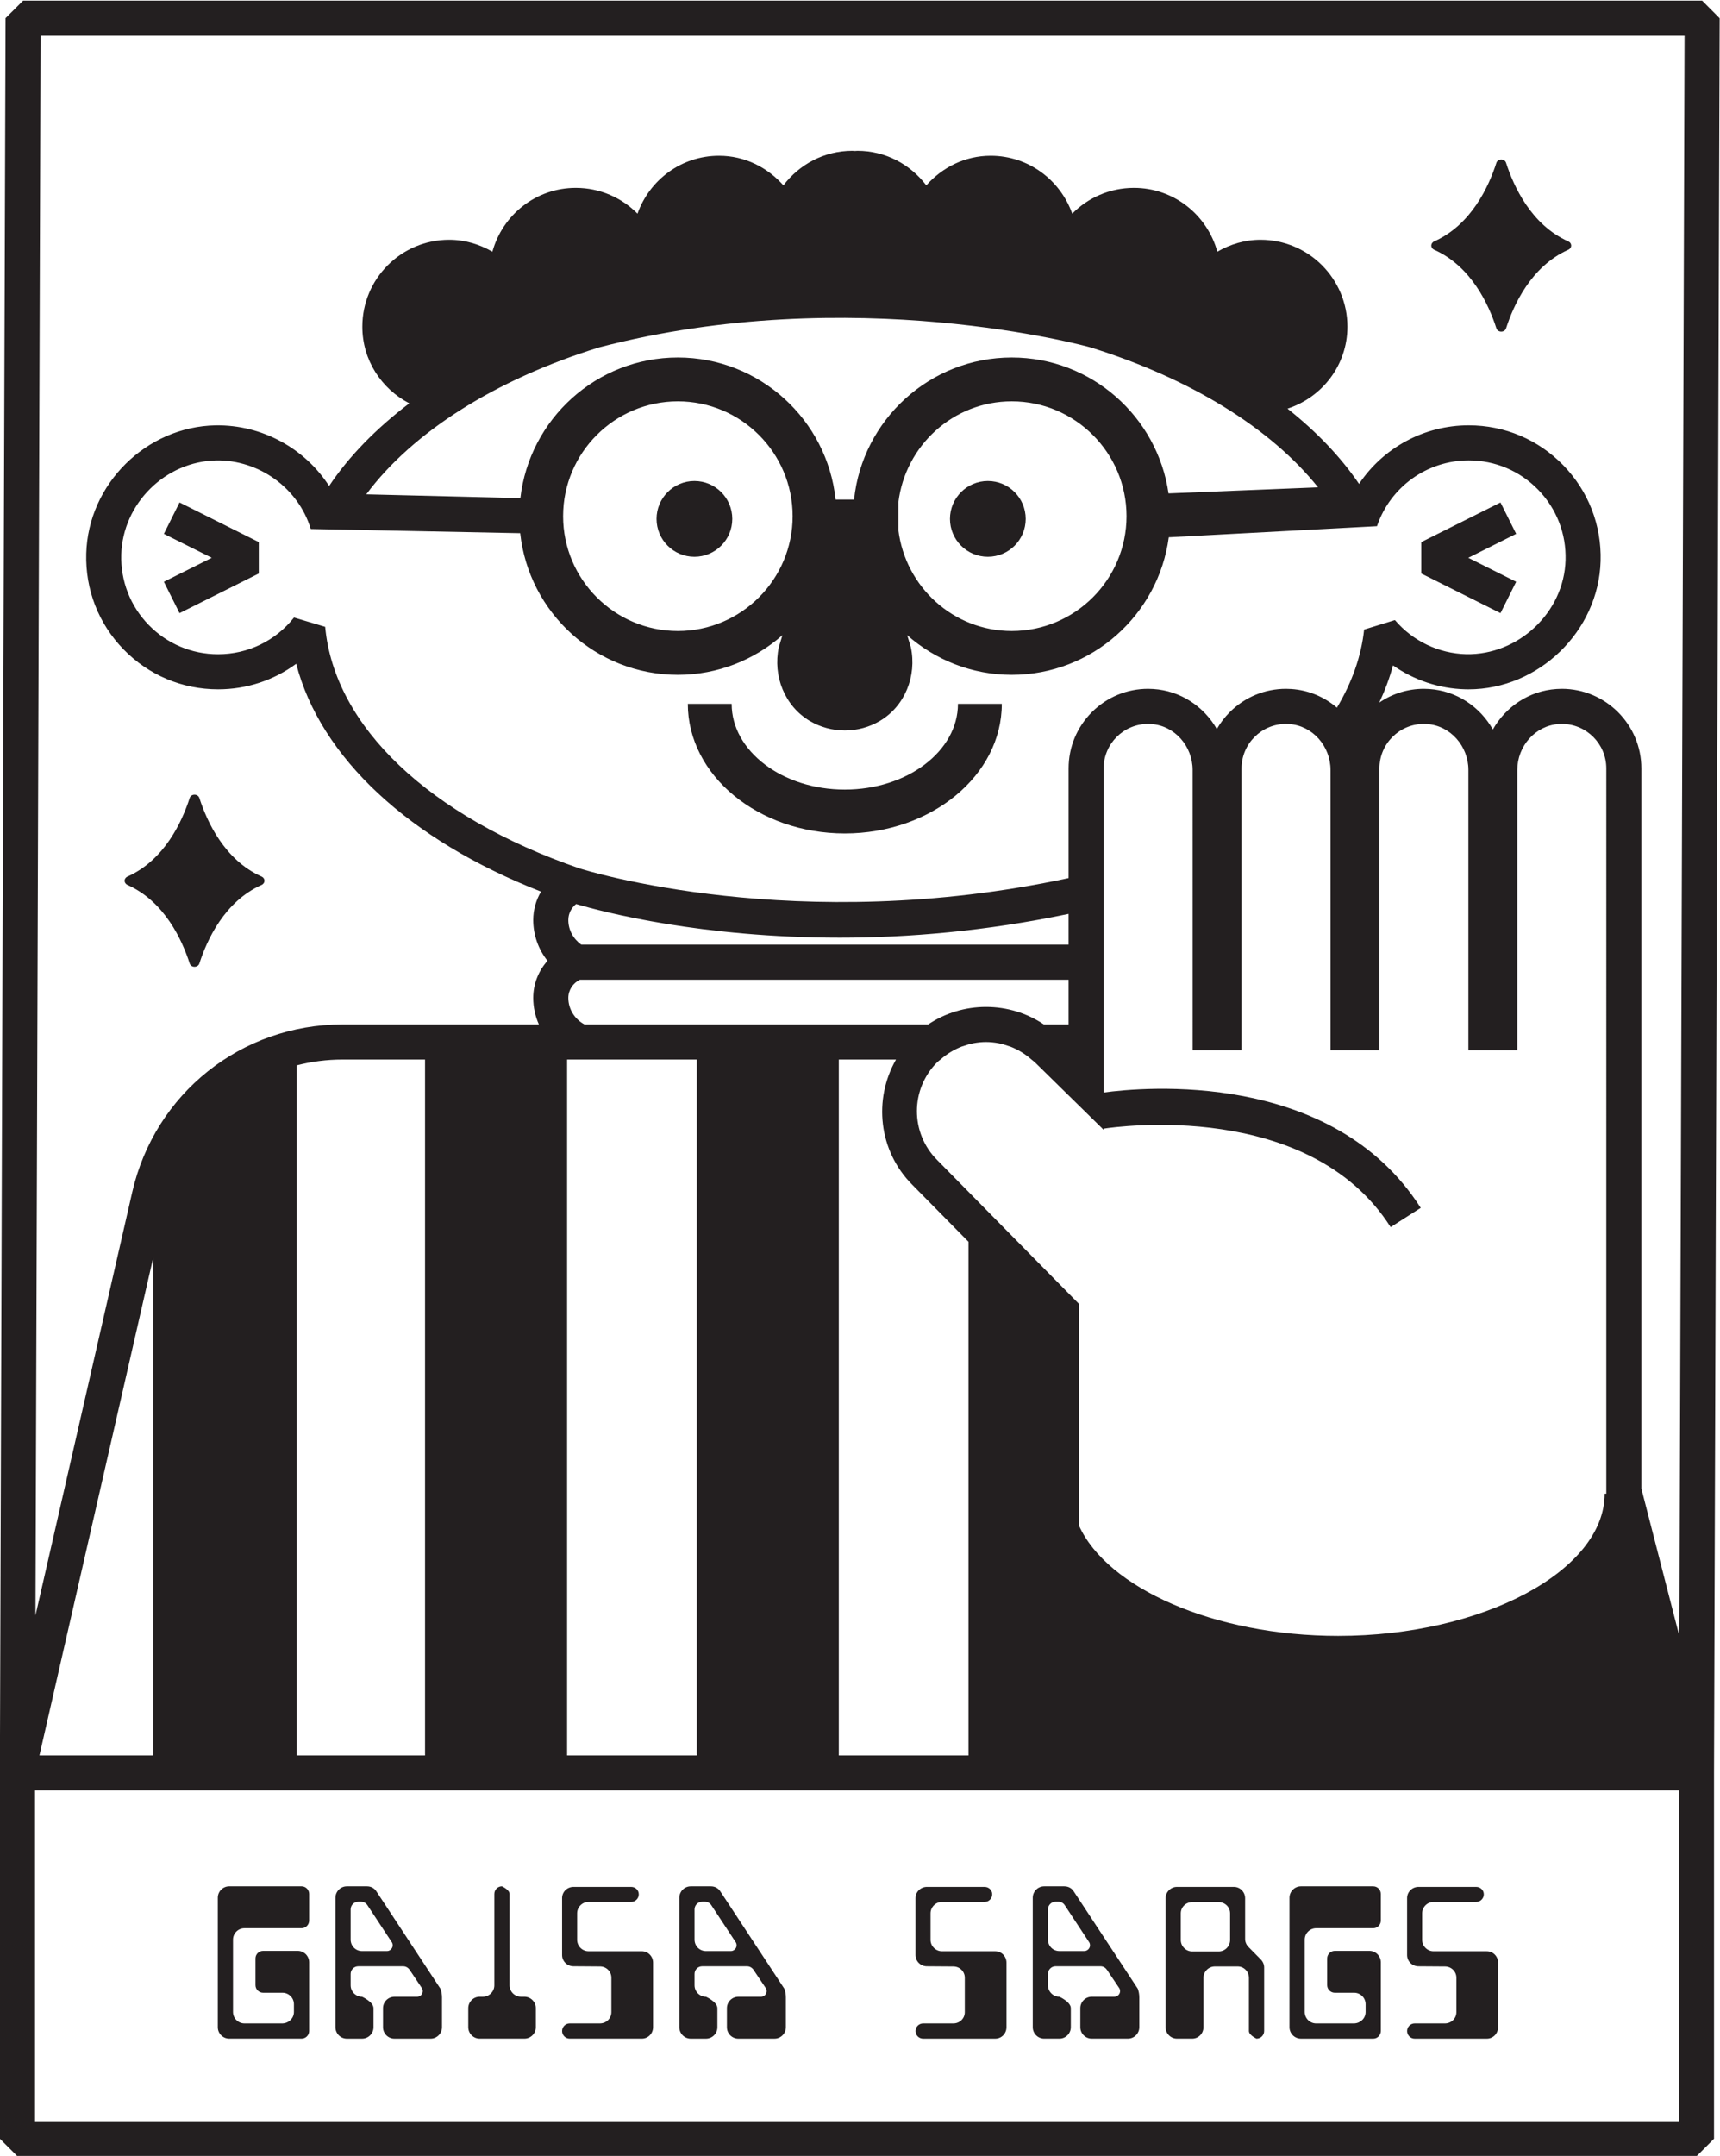 <?xml version="1.0" encoding="UTF-8" standalone="no"?>
<!-- Created with Inkscape (http://www.inkscape.org/) -->

<svg
   xmlns:dc="http://purl.org/dc/elements/1.1/"
   xmlns:cc="http://creativecommons.org/ns#"
   xmlns:rdf="http://www.w3.org/1999/02/22-rdf-syntax-ns#"
   xmlns:svg="http://www.w3.org/2000/svg"
   xmlns="http://www.w3.org/2000/svg"
   xmlns:sodipodi="http://sodipodi.sourceforge.net/DTD/sodipodi-0.dtd"
   xmlns:inkscape="http://www.inkscape.org/namespaces/inkscape"
   width="142.493mm"
   height="178.506mm"
   viewBox="0 0 142.493 178.506"
   version="1.1"
   id="svg6191"
   inkscape:version="0.92.5 (2060ec1f9f, 2020-04-08)"
   sodipodi:docname="drawing-1.svg">
  <defs
     id="defs6185" />
  <sodipodi:namedview
     id="base"
     pagecolor="#ffffff"
     bordercolor="#666666"
     borderopacity="1.0"
     inkscape:pageopacity="0.0"
     inkscape:pageshadow="2"
     inkscape:zoom="0.7"
     inkscape:cx="10.638973"
     inkscape:cy="256.97387"
     inkscape:document-units="mm"
     inkscape:current-layer="layer1"
     showgrid="false"
     inkscape:window-width="2560"
     inkscape:window-height="1416"
     inkscape:window-x="0"
     inkscape:window-y="0"
     inkscape:window-maximized="0"
     fit-margin-top="0"
     fit-margin-left="0"
     fit-margin-right="0"
     fit-margin-bottom="0" />
  <g
     inkscape:label="Layer 1"
     inkscape:groupmode="layer"
     id="layer1"
     transform="translate(-37.832,-42.613)">
    <g
       id="g5509"
       transform="matrix(1.721,0,0,-1.721,-39.423,467.875)">
      <g
         transform="translate(125.731,168.381)"
         id="g654">
        <path
           inkscape:connector-curvature="0"
           id="path656"
           style="fill:#231f20;fill-opacity:1;fill-rule:nonzero;stroke:none"
           d="M 0,0 -1.83,7.106 V 41.75 c 0,2.112 -1.718,3.831 -3.83,3.831 -0.083,0 -0.167,-0.003 -0.251,-0.009 -1.318,-0.085 -2.446,-0.851 -3.068,-1.948 -0.621,1.097 -1.75,1.863 -3.067,1.948 -0.084,0.006 -0.168,0.009 -0.252,0.009 -0.778,0 -1.519,-0.234 -2.148,-0.663 0.273,0.586 0.497,1.183 0.66,1.79 1.014,-0.711 2.223,-1.118 3.48,-1.15 0.053,-10e-4 0.105,-0.002 0.157,-0.002 3.368,0 6.262,2.79 6.356,6.169 0.05,1.733 -0.589,3.369 -1.794,4.609 -1.207,1.241 -2.823,1.924 -4.554,1.924 -2.156,0 -4.12,-1.086 -5.279,-2.819 -0.881,1.295 -2.046,2.512 -3.445,3.621 1.669,0.545 2.885,2.09 2.885,3.943 0,2.31 -1.874,4.182 -4.183,4.182 -0.761,0 -1.465,-0.219 -2.079,-0.574 -0.489,1.767 -2.092,3.071 -4.014,3.071 -1.163,0 -2.213,-0.475 -2.971,-1.241 -0.577,1.62 -2.108,2.787 -3.926,2.787 -1.243,0 -2.333,-0.564 -3.099,-1.425 -0.764,1.004 -1.959,1.663 -3.318,1.663 -0.04,0 -0.08,-0.007 -0.12,-0.008 -0.041,0.001 -0.081,0.008 -0.122,0.008 -1.359,0 -2.554,-0.659 -3.318,-1.663 -0.765,0.861 -1.856,1.425 -3.099,1.425 -1.818,0 -3.349,-1.167 -3.925,-2.787 -0.758,0.766 -1.809,1.241 -2.971,1.241 -1.922,0 -3.525,-1.304 -4.014,-3.071 -0.615,0.355 -1.319,0.574 -2.08,0.574 -2.309,0 -4.181,-1.872 -4.181,-4.182 0,-1.613 0.923,-2.992 2.261,-3.687 -1.587,-1.206 -2.902,-2.541 -3.86,-3.978 -1.171,1.813 -3.227,2.951 -5.46,2.919 -3.344,-0.06 -6.139,-2.828 -6.231,-6.171 -0.048,-1.731 0.589,-3.367 1.794,-4.607 1.208,-1.241 2.824,-1.923 4.553,-1.923 1.375,0 2.683,0.436 3.759,1.229 1.168,-4.501 5.422,-8.472 11.786,-10.962 -0.24,-0.405 -0.375,-0.874 -0.375,-1.366 0,-0.726 0.25,-1.414 0.686,-1.962 -0.431,-0.481 -0.686,-1.112 -0.686,-1.783 0,-0.45 0.096,-0.884 0.272,-1.279 h -9.451 c -4.875,0 -9.039,-3.32 -10.125,-8.072 l -4.657,-20.36 0.245,76 H 0.249 Z m -53.543,27.745 h 0.616 5.626 V -5.734 h -6.242 z m 13.079,0 h 2.754 c -1.095,-1.915 -0.846,-4.395 0.787,-6.028 l 2.702,-2.739 V -5.734 h -6.243 z m -13.02,6.712 c 0,0.306 0.143,0.585 0.375,0.769 1.329,-0.39 6.048,-1.619 12.696,-1.619 3.263,0 6.995,0.306 11.011,1.146 v -1.48 h -23.457 c -0.384,0.273 -0.625,0.706 -0.625,1.184 m 0.556,-2.872 h 23.526 v -2.152 h -1.19 c -0.813,0.546 -1.777,0.843 -2.786,0.843 -1.007,0 -1.968,-0.295 -2.785,-0.843 h -16.542 c -0.473,0.254 -0.779,0.736 -0.779,1.279 0,0.376 0.222,0.709 0.556,0.873 m 45.126,-3.394 v 13.486 c 0,1.141 0.862,2.137 1.999,2.211 0.048,0.003 0.096,0.005 0.143,0.005 1.183,0 2.142,-0.959 2.142,-2.143 V 6.858 h -0.079 c 0,-3.709 -5.876,-6.842 -12.829,-6.842 -5.969,0 -11.13,2.31 -12.476,5.309 0.002,5.319 0.001,10.592 -0.005,10.667 l -6.822,6.919 c -1.299,1.298 -1.299,3.404 0,4.703 0.049,0.05 0.107,0.085 0.16,0.131 0.311,0.276 0.662,0.485 1.031,0.627 0.021,0.008 0.044,0.012 0.065,0.019 0.163,0.059 0.328,0.108 0.497,0.14 0.198,0.036 0.398,0.057 0.598,0.057 0.2,0 0.4,-0.021 0.598,-0.057 0.169,-0.032 0.334,-0.081 0.497,-0.14 0.021,-0.007 0.044,-0.011 0.065,-0.019 0.369,-0.142 0.719,-0.351 1.031,-0.627 0.052,-0.046 0.111,-0.081 0.161,-0.131 l 3.25,-3.188 0.003,-0.014 c 0.001,0 0.009,0.001 0.01,0.001 l 0.048,-0.047 v 0.054 c 0.623,0.096 9.898,1.406 13.816,-4.737 l 1.449,0.925 c -4.254,6.669 -13.386,5.807 -15.265,5.55 v 1.587 1.688 12.317 c 0,1.184 0.959,2.143 2.142,2.143 0.048,0 0.094,-0.002 0.143,-0.005 1.138,-0.074 1.999,-1.07 1.999,-2.211 V 28.191 h 2.354 V 41.75 c 0,1.184 0.959,2.143 2.141,2.143 0.048,0 0.095,-0.002 0.143,-0.005 1.139,-0.074 2,-1.07 2,-2.211 V 28.191 h 2.354 V 41.75 c 0,1.184 0.959,2.143 2.141,2.143 0.048,0 0.095,-0.002 0.143,-0.005 1.138,-0.074 1.999,-1.07 1.999,-2.211 V 28.191 Z M -55.8,53.068 c 0.411,-3.826 3.656,-6.815 7.589,-6.815 1.93,0 3.69,0.725 5.034,1.909 l -0.175,-0.58 c -0.294,-1.381 0.283,-2.838 1.5,-3.552 0.493,-0.288 1.066,-0.453 1.678,-0.453 0.611,0 1.185,0.165 1.677,0.453 1.219,0.714 1.794,2.171 1.501,3.552 l -0.176,0.58 c 1.346,-1.184 3.105,-1.909 5.034,-1.909 3.866,0 7.06,2.888 7.559,6.618 l 10.022,0.534 c 0.643,1.893 2.417,3.165 4.416,3.165 1.271,0 2.457,-0.502 3.344,-1.412 0.885,-0.911 1.354,-2.113 1.318,-3.386 -0.073,-2.518 -2.271,-4.574 -4.783,-4.526 -1.321,0.033 -2.572,0.632 -3.431,1.642 l -1.483,-0.456 c -0.138,-1.296 -0.592,-2.557 -1.309,-3.758 -0.603,0.514 -1.363,0.844 -2.199,0.898 -0.084,0.006 -0.168,0.009 -0.252,0.009 -1.022,0 -1.984,-0.399 -2.708,-1.122 -0.246,-0.246 -0.454,-0.52 -0.622,-0.814 -0.624,1.086 -1.747,1.843 -3.055,1.927 -0.084,0.006 -0.168,0.009 -0.252,0.009 -1.023,0 -1.985,-0.399 -2.708,-1.122 -0.723,-0.724 -1.121,-1.686 -1.121,-2.709 v -5.275 c -13.075,-2.811 -23.311,0.391 -23.541,0.465 -7.23,2.489 -11.806,6.833 -12.245,11.623 l -1.5,0.448 c -0.892,-1.123 -2.223,-1.767 -3.655,-1.767 -1.269,0 -2.456,0.502 -3.343,1.412 -0.884,0.91 -1.353,2.112 -1.318,3.384 0.069,2.453 2.121,4.485 4.575,4.529 2.045,0.032 3.945,-1.32 4.547,-3.299 z m 13.114,0.819 c 0,-3.046 -2.478,-5.525 -5.525,-5.525 -3.046,0 -5.524,2.479 -5.524,5.525 0,3.046 2.478,5.525 5.524,5.525 3.047,0 5.525,-2.479 5.525,-5.525 m 16.073,0 c 0,-3.046 -2.479,-5.525 -5.525,-5.525 -2.816,0 -5.121,2.127 -5.457,4.853 v 1.344 c 0.336,2.727 2.641,4.853 5.457,4.853 3.046,0 5.525,-2.479 5.525,-5.525 m -5.525,7.634 c -3.94,0 -7.191,-3 -7.591,-6.835 h -0.889 c -0.401,3.835 -3.653,6.835 -7.593,6.835 -3.916,0 -7.147,-2.963 -7.581,-6.765 l -7.418,0.182 c 2.23,2.99 6.189,5.51 11.192,7.065 12.188,3.186 23.555,0.038 23.651,0.01 4.835,-1.501 8.7,-3.896 10.973,-6.739 l -7.197,-0.292 c -0.534,3.692 -3.71,6.539 -7.547,6.539 M -66.563,-5.734 v 33.198 c 0.708,0.183 1.449,0.281 2.211,0.281 h 3.971 V -5.734 Z m -12.38,0 5.483,23.974 V -5.734 Z M -0.021,-23.333 H -79.157 V -7.422 H -0.021 Z M 1.096,78.689 h -80.825 l -0.845,-0.841 -0.273,-84.424 0.002,-0.001 -0.002,-0.001 v -17.598 l 0.845,-0.844 H 0.823 l 0.844,0.844 v 17.595 l 0.272,84.423 z" />
      </g>
      <g
         transform="translate(92.798,153.225)"
         id="g658">
        <path
           inkscape:connector-curvature="0"
           id="path660"
           style="fill:#231f20;fill-opacity:1;fill-rule:nonzero;stroke:none"
           d="m 0,0 h -2.564 c -0.303,0 -0.55,0.248 -0.55,0.55 v 1.273 c 0,0.302 0.247,0.55 0.55,0.55 h 2.051 c 0.201,0 0.367,0.165 0.367,0.366 0,0.202 -0.166,0.358 -0.367,0.358 h -2.776 c -0.302,0 -0.55,-0.239 -0.55,-0.541 v -2.739 c 0,-0.302 0.248,-0.541 0.55,-0.541 l 1.274,-0.009 c 0.302,0 0.549,-0.238 0.549,-0.54 v -1.659 c 0,-0.302 -0.247,-0.54 -0.549,-0.54 h -1.457 c -0.201,0 -0.366,-0.165 -0.366,-0.366 0,-0.202 0.165,-0.367 0.366,-0.367 H 0 c 0.303,0 0.541,0.247 0.541,0.55 v 3.106 C 0.541,-0.247 0.303,0 0,0" />
      </g>
      <g
         transform="translate(97.086,153.235)"
         id="g662">
        <path
           inkscape:connector-curvature="0"
           id="path664"
           style="fill:#231f20;fill-opacity:1;fill-rule:nonzero;stroke:none"
           d="m 0,0 h -1.2 c -0.312,0 -0.55,0.247 -0.55,0.549 v 1.457 c 0,0.202 0.165,0.367 0.366,0.367 h 0.138 c 0.128,0 0.238,-0.065 0.303,-0.165 L 0.247,0.403 C 0.266,0.366 0.274,0.32 0.275,0.274 0.274,0.128 0.146,0 0,0 M -0.513,2.876 C -0.604,3.023 -0.77,3.114 -0.962,3.114 h -0.971 c -0.302,0 -0.549,-0.247 -0.549,-0.55 v -6.229 c 0,-0.302 0.247,-0.549 0.549,-0.549 H -1.2 c 0.303,0 0.55,0.247 0.55,0.549 v 0.916 c 0,0.303 -0.55,0.55 -0.55,0.55 -0.303,0 -0.55,0.247 -0.55,0.55 V -1.1 c 0,0.202 0.165,0.367 0.366,0.367 h 2.162 c 0.138,0 0.248,-0.074 0.322,-0.184 0,0 0.008,-0.018 0.595,-0.888 0.018,-0.037 0.028,-0.083 0.028,-0.119 0,-0.156 -0.129,-0.275 -0.276,-0.275 h -1.09 c -0.302,0 -0.549,-0.247 -0.549,-0.55 v -0.916 c 0,-0.302 0.247,-0.549 0.549,-0.549 h 1.741 c 0.302,0 0.549,0.247 0.549,0.549 v 1.438 c 0,0.147 -0.027,0.284 -0.073,0.413 -3.059,4.653 -3.087,4.69 -3.087,4.69" />
      </g>
      <g
         transform="translate(104.103,153.766)"
         id="g666">
        <path
           inkscape:connector-curvature="0"
           id="path668"
           style="fill:#231f20;fill-opacity:1;fill-rule:nonzero;stroke:none"
           d="m 0,0 c 0,-0.302 -0.247,-0.55 -0.55,-0.55 h -1.273 c -0.302,0 -0.55,0.248 -0.55,0.55 v 1.283 c 0,0.302 0.248,0.54 0.55,0.54 H -0.55 C -0.247,1.823 0,1.585 0,1.283 Z M 0.889,-0.339 C 0.788,-0.238 0.724,-0.101 0.724,0.046 v 1.96 c 0,0.303 -0.239,0.55 -0.54,0.55 h -2.74 c -0.302,0 -0.549,-0.247 -0.549,-0.55 v -6.202 c 0,-0.302 0.247,-0.549 0.549,-0.549 h 0.733 c 0.302,0 0.541,0.247 0.541,0.549 v 2.373 c 0,0.302 0.247,0.55 0.55,0.55 h 1.099 c 0.302,0 0.54,-0.248 0.54,-0.55 v -2.556 c 0,-0.201 0.366,-0.366 0.366,-0.366 0.202,0 0.367,0.165 0.367,0.366 v 3.06 c 0,0.147 -0.064,0.284 -0.165,0.385 z" />
      </g>
      <g
         transform="translate(110.993,156.349)"
         id="g670">
        <path
           inkscape:connector-curvature="0"
           id="path672"
           style="fill:#231f20;fill-opacity:1;fill-rule:nonzero;stroke:none"
           d="m 0,0 h -3.481 c -0.302,0 -0.55,-0.247 -0.55,-0.55 v -6.229 c 0,-0.303 0.248,-0.55 0.55,-0.55 H 0 c 0.202,0 0.366,0.165 0.366,0.367 v 3.307 c 0,0.302 -0.247,0.55 -0.55,0.55 h -1.667 c -0.201,0 -0.366,-0.166 -0.366,-0.367 v -1.282 c 0,-0.202 0.165,-0.367 0.366,-0.367 h 0.935 c 0.303,0 0.55,-0.248 0.55,-0.55 v -0.375 c 0,-0.303 -0.247,-0.54 -0.55,-0.55 h -1.832 c -0.303,0 -0.55,0.247 -0.55,0.55 v 3.481 c 0,0.302 0.247,0.55 0.55,0.55 H 0 c 0.202,0 0.366,0.164 0.366,0.366 v 1.283 C 0.366,-0.165 0.202,0 0,0" />
      </g>
      <g
         transform="translate(116.463,153.225)"
         id="g674">
        <path
           inkscape:connector-curvature="0"
           id="path676"
           style="fill:#231f20;fill-opacity:1;fill-rule:nonzero;stroke:none"
           d="m 0,0 h -2.565 c -0.302,0 -0.55,0.248 -0.55,0.55 v 1.273 c 0,0.302 0.248,0.55 0.55,0.55 h 2.051 c 0.202,0 0.368,0.165 0.368,0.366 0,0.202 -0.166,0.358 -0.368,0.358 h -2.775 c -0.303,0 -0.55,-0.239 -0.55,-0.541 v -2.739 c 0,-0.302 0.247,-0.541 0.55,-0.541 l 1.273,-0.009 c 0.303,0 0.55,-0.238 0.55,-0.54 v -1.658 c 0,-0.303 -0.247,-0.541 -0.55,-0.541 h -1.457 c -0.201,0 -0.366,-0.165 -0.366,-0.366 0,-0.202 0.165,-0.367 0.366,-0.367 H 0 c 0.303,0 0.54,0.247 0.54,0.55 v 3.106 C 0.54,-0.247 0.302,0 0,0" />
      </g>
      <g
         transform="translate(59.404,156.35)"
         id="g678">
        <path
           inkscape:connector-curvature="0"
           id="path680"
           style="fill:#231f20;fill-opacity:1;fill-rule:nonzero;stroke:none"
           d="m 0,0 h -3.48 c -0.303,0 -0.55,-0.248 -0.55,-0.55 v -6.23 c 0,-0.302 0.247,-0.549 0.55,-0.549 H 0 c 0.202,0 0.367,0.164 0.367,0.366 v 3.307 c 0,0.303 -0.248,0.55 -0.55,0.55 h -1.668 c -0.201,0 -0.366,-0.165 -0.366,-0.366 v -1.283 c 0,-0.202 0.165,-0.367 0.366,-0.367 h 0.935 c 0.303,0 0.55,-0.247 0.55,-0.549 v -0.375 c 0,-0.303 -0.247,-0.541 -0.55,-0.551 h -1.832 c -0.303,0 -0.55,0.248 -0.55,0.551 v 3.481 c 0,0.302 0.247,0.549 0.55,0.549 H 0 c 0.202,0 0.367,0.165 0.367,0.367 v 1.282 C 0.367,-0.165 0.202,0 0,0" />
      </g>
      <g
         transform="translate(63.519,153.234)"
         id="g682">
        <path
           inkscape:connector-curvature="0"
           id="path684"
           style="fill:#231f20;fill-opacity:1;fill-rule:nonzero;stroke:none"
           d="m 0,0 h -1.2 c -0.312,0 -0.55,0.248 -0.55,0.55 v 1.456 c 0,0.202 0.165,0.367 0.366,0.367 h 0.138 c 0.128,0 0.238,-0.064 0.302,-0.165 L 0.247,0.403 C 0.266,0.367 0.274,0.321 0.274,0.275 0.274,0.128 0.146,0 0,0 M -0.514,2.876 C -0.605,3.023 -0.77,3.115 -0.962,3.115 h -0.972 c -0.301,0 -0.548,-0.247 -0.548,-0.55 v -6.23 c 0,-0.302 0.247,-0.549 0.548,-0.549 H -1.2 c 0.303,0 0.55,0.247 0.55,0.549 v 0.916 c 0,0.303 -0.55,0.55 -0.55,0.55 -0.303,0 -0.55,0.248 -0.55,0.55 V -1.1 c 0,0.202 0.165,0.367 0.366,0.367 h 2.162 c 0.138,0 0.247,-0.073 0.321,-0.183 0,0 0.009,-0.019 0.595,-0.889 0.019,-0.036 0.028,-0.082 0.028,-0.119 0,-0.156 -0.128,-0.275 -0.275,-0.275 h -1.09 c -0.302,0 -0.549,-0.247 -0.549,-0.55 v -0.916 c 0,-0.302 0.247,-0.549 0.549,-0.549 h 1.741 c 0.302,0 0.549,0.247 0.549,0.549 v 1.439 c 0,0.146 -0.027,0.284 -0.073,0.412 -3.059,4.654 -3.088,4.69 -3.088,4.69" />
      </g>
      <g
         transform="translate(70.133,151.036)"
         id="g686">
        <path
           inkscape:connector-curvature="0"
           id="path688"
           style="fill:#231f20;fill-opacity:1;fill-rule:nonzero;stroke:none"
           d="m 0,0 h -0.165 c -0.302,0 -0.55,0.248 -0.55,0.55 v 4.397 c 0,0.202 -0.366,0.367 -0.366,0.367 -0.201,0 -0.366,-0.165 -0.366,-0.367 V 0.55 C -1.447,0.248 -1.694,0 -1.997,0 h -0.156 c -0.302,0 -0.549,-0.247 -0.549,-0.55 v -0.916 c 0,-0.302 0.247,-0.549 0.549,-0.549 H 0 c 0.303,0 0.55,0.247 0.55,0.549 V -0.55 C 0.55,-0.247 0.303,0 0,0" />
      </g>
      <g
         transform="translate(75.785,153.226)"
         id="g690">
        <path
           inkscape:connector-curvature="0"
           id="path692"
           style="fill:#231f20;fill-opacity:1;fill-rule:nonzero;stroke:none"
           d="m 0,0 h -2.564 c -0.303,0 -0.55,0.247 -0.55,0.549 v 1.274 c 0,0.302 0.247,0.55 0.55,0.55 h 2.051 c 0.202,0 0.367,0.164 0.367,0.366 0,0.201 -0.165,0.357 -0.367,0.357 h -2.775 c -0.303,0 -0.55,-0.238 -0.55,-0.54 v -2.74 c 0,-0.302 0.247,-0.54 0.55,-0.54 l 1.272,-0.009 c 0.303,0 0.55,-0.238 0.55,-0.54 v -1.659 c 0,-0.302 -0.247,-0.541 -0.55,-0.541 h -1.456 c -0.201,0 -0.366,-0.164 -0.366,-0.366 0,-0.202 0.165,-0.366 0.366,-0.366 H 0 c 0.303,0 0.541,0.247 0.541,0.549 V -0.55 C 0.541,-0.248 0.303,0 0,0" />
      </g>
      <g
         transform="translate(80.073,153.234)"
         id="g694">
        <path
           inkscape:connector-curvature="0"
           id="path696"
           style="fill:#231f20;fill-opacity:1;fill-rule:nonzero;stroke:none"
           d="m 0,0 h -1.2 c -0.312,0 -0.55,0.248 -0.55,0.55 v 1.456 c 0,0.202 0.165,0.367 0.366,0.367 h 0.138 c 0.128,0 0.238,-0.064 0.303,-0.165 L 0.247,0.403 C 0.266,0.367 0.274,0.321 0.274,0.275 0.274,0.128 0.146,0 0,0 M -0.513,2.876 C -0.604,3.023 -0.77,3.115 -0.962,3.115 h -0.971 c -0.302,0 -0.549,-0.247 -0.549,-0.55 v -6.23 c 0,-0.302 0.247,-0.549 0.549,-0.549 H -1.2 c 0.303,0 0.55,0.247 0.55,0.549 v 0.916 c 0,0.303 -0.55,0.55 -0.55,0.55 -0.302,0 -0.55,0.248 -0.55,0.55 V -1.1 c 0,0.202 0.165,0.367 0.366,0.367 h 2.162 c 0.138,0 0.248,-0.073 0.322,-0.183 0,0 0.008,-0.019 0.594,-0.889 0.019,-0.036 0.029,-0.082 0.029,-0.119 0,-0.156 -0.129,-0.275 -0.276,-0.275 h -1.09 c -0.302,0 -0.549,-0.247 -0.549,-0.55 v -0.916 c 0,-0.302 0.247,-0.549 0.549,-0.549 h 1.741 c 0.302,0 0.549,0.247 0.549,0.549 v 1.439 c 0,0.146 -0.027,0.284 -0.073,0.412 -3.059,4.654 -3.087,4.69 -3.087,4.69" />
      </g>
      <g
         transform="translate(51.029,204.525)"
         id="g698">
        <path
           inkscape:connector-curvature="0"
           id="path700"
           style="fill:#231f20;fill-opacity:1;fill-rule:nonzero;stroke:none"
           d="m 0,0 c 1.786,-0.797 2.631,-2.656 2.991,-3.777 0.069,-0.213 0.399,-0.213 0.467,0 0.36,1.121 1.205,2.98 2.991,3.777 0.191,0.085 0.191,0.321 0,0.406 C 4.663,1.203 3.818,3.062 3.458,4.183 3.39,4.396 3.06,4.396 2.991,4.183 2.631,3.062 1.786,1.203 0,0.406 -0.19,0.321 -0.19,0.085 0,0" />
      </g>
      <g
         transform="translate(113.931,235.084)"
         id="g702">
        <path
           inkscape:connector-curvature="0"
           id="path704"
           style="fill:#231f20;fill-opacity:1;fill-rule:nonzero;stroke:none"
           d="m 0,0 c 1.787,-0.797 2.632,-2.656 2.991,-3.778 0.069,-0.212 0.4,-0.212 0.467,0 0.36,1.122 1.205,2.981 2.991,3.778 0.191,0.084 0.191,0.321 0,0.406 C 4.663,1.203 3.818,3.062 3.458,4.183 3.391,4.396 3.06,4.396 2.991,4.183 2.632,3.062 1.787,1.203 0,0.406 -0.19,0.321 -0.19,0.084 0,0" />
      </g>
      <g
         transform="translate(117.874,219.112)"
         id="g706">
        <path
           inkscape:connector-curvature="0"
           id="path708"
           style="fill:#231f20;fill-opacity:1;fill-rule:nonzero;stroke:none"
           d="M 0,0 -2.305,1.153 0,2.305 -0.754,3.815 -4.569,1.908 v -1.51 l 3.815,-1.907 z" />
      </g>
      <g
         transform="translate(52.778,221.417)"
         id="g710">
        <path
           inkscape:connector-curvature="0"
           id="path712"
           style="fill:#231f20;fill-opacity:1;fill-rule:nonzero;stroke:none"
           d="M 0,0 2.305,-1.152 0,-2.305 0.754,-3.814 4.569,-1.907 v 1.51 L 0.754,1.51 Z" />
      </g>
      <g
         transform="translate(85.556,207.003)"
         id="g714">
        <path
           inkscape:connector-curvature="0"
           id="path716"
           style="fill:#231f20;fill-opacity:1;fill-rule:nonzero;stroke:none"
           d="M 0,0 C 4.167,0 7.558,2.797 7.558,6.235 H 5.447 C 5.447,3.96 3.004,2.11 0,2.11 c -3.003,0 -5.446,1.85 -5.446,4.125 h -2.11 C -7.556,2.797 -4.166,0 0,0" />
      </g>
      <g
         transform="translate(92.442,223.96)"
         id="g718">
        <path
           inkscape:connector-curvature="0"
           id="path720"
           style="fill:#231f20;fill-opacity:1;fill-rule:nonzero;stroke:none"
           d="m 0,0 c -1.007,0 -1.823,-0.816 -1.823,-1.823 0,-1.007 0.816,-1.823 1.823,-1.823 1.007,0 1.822,0.816 1.822,1.823 C 1.822,-0.816 1.007,0 0,0" />
      </g>
      <g
         transform="translate(76.494,222.137)"
         id="g722">
        <path
           inkscape:connector-curvature="0"
           id="path724"
           style="fill:#231f20;fill-opacity:1;fill-rule:nonzero;stroke:none"
           d="M 0,0 C 0,-1.007 0.816,-1.823 1.823,-1.823 2.83,-1.823 3.646,-1.007 3.646,0 3.646,1.006 2.83,1.823 1.823,1.823 0.816,1.823 0,1.006 0,0" />
      </g>
    </g>
  </g>
</svg>
